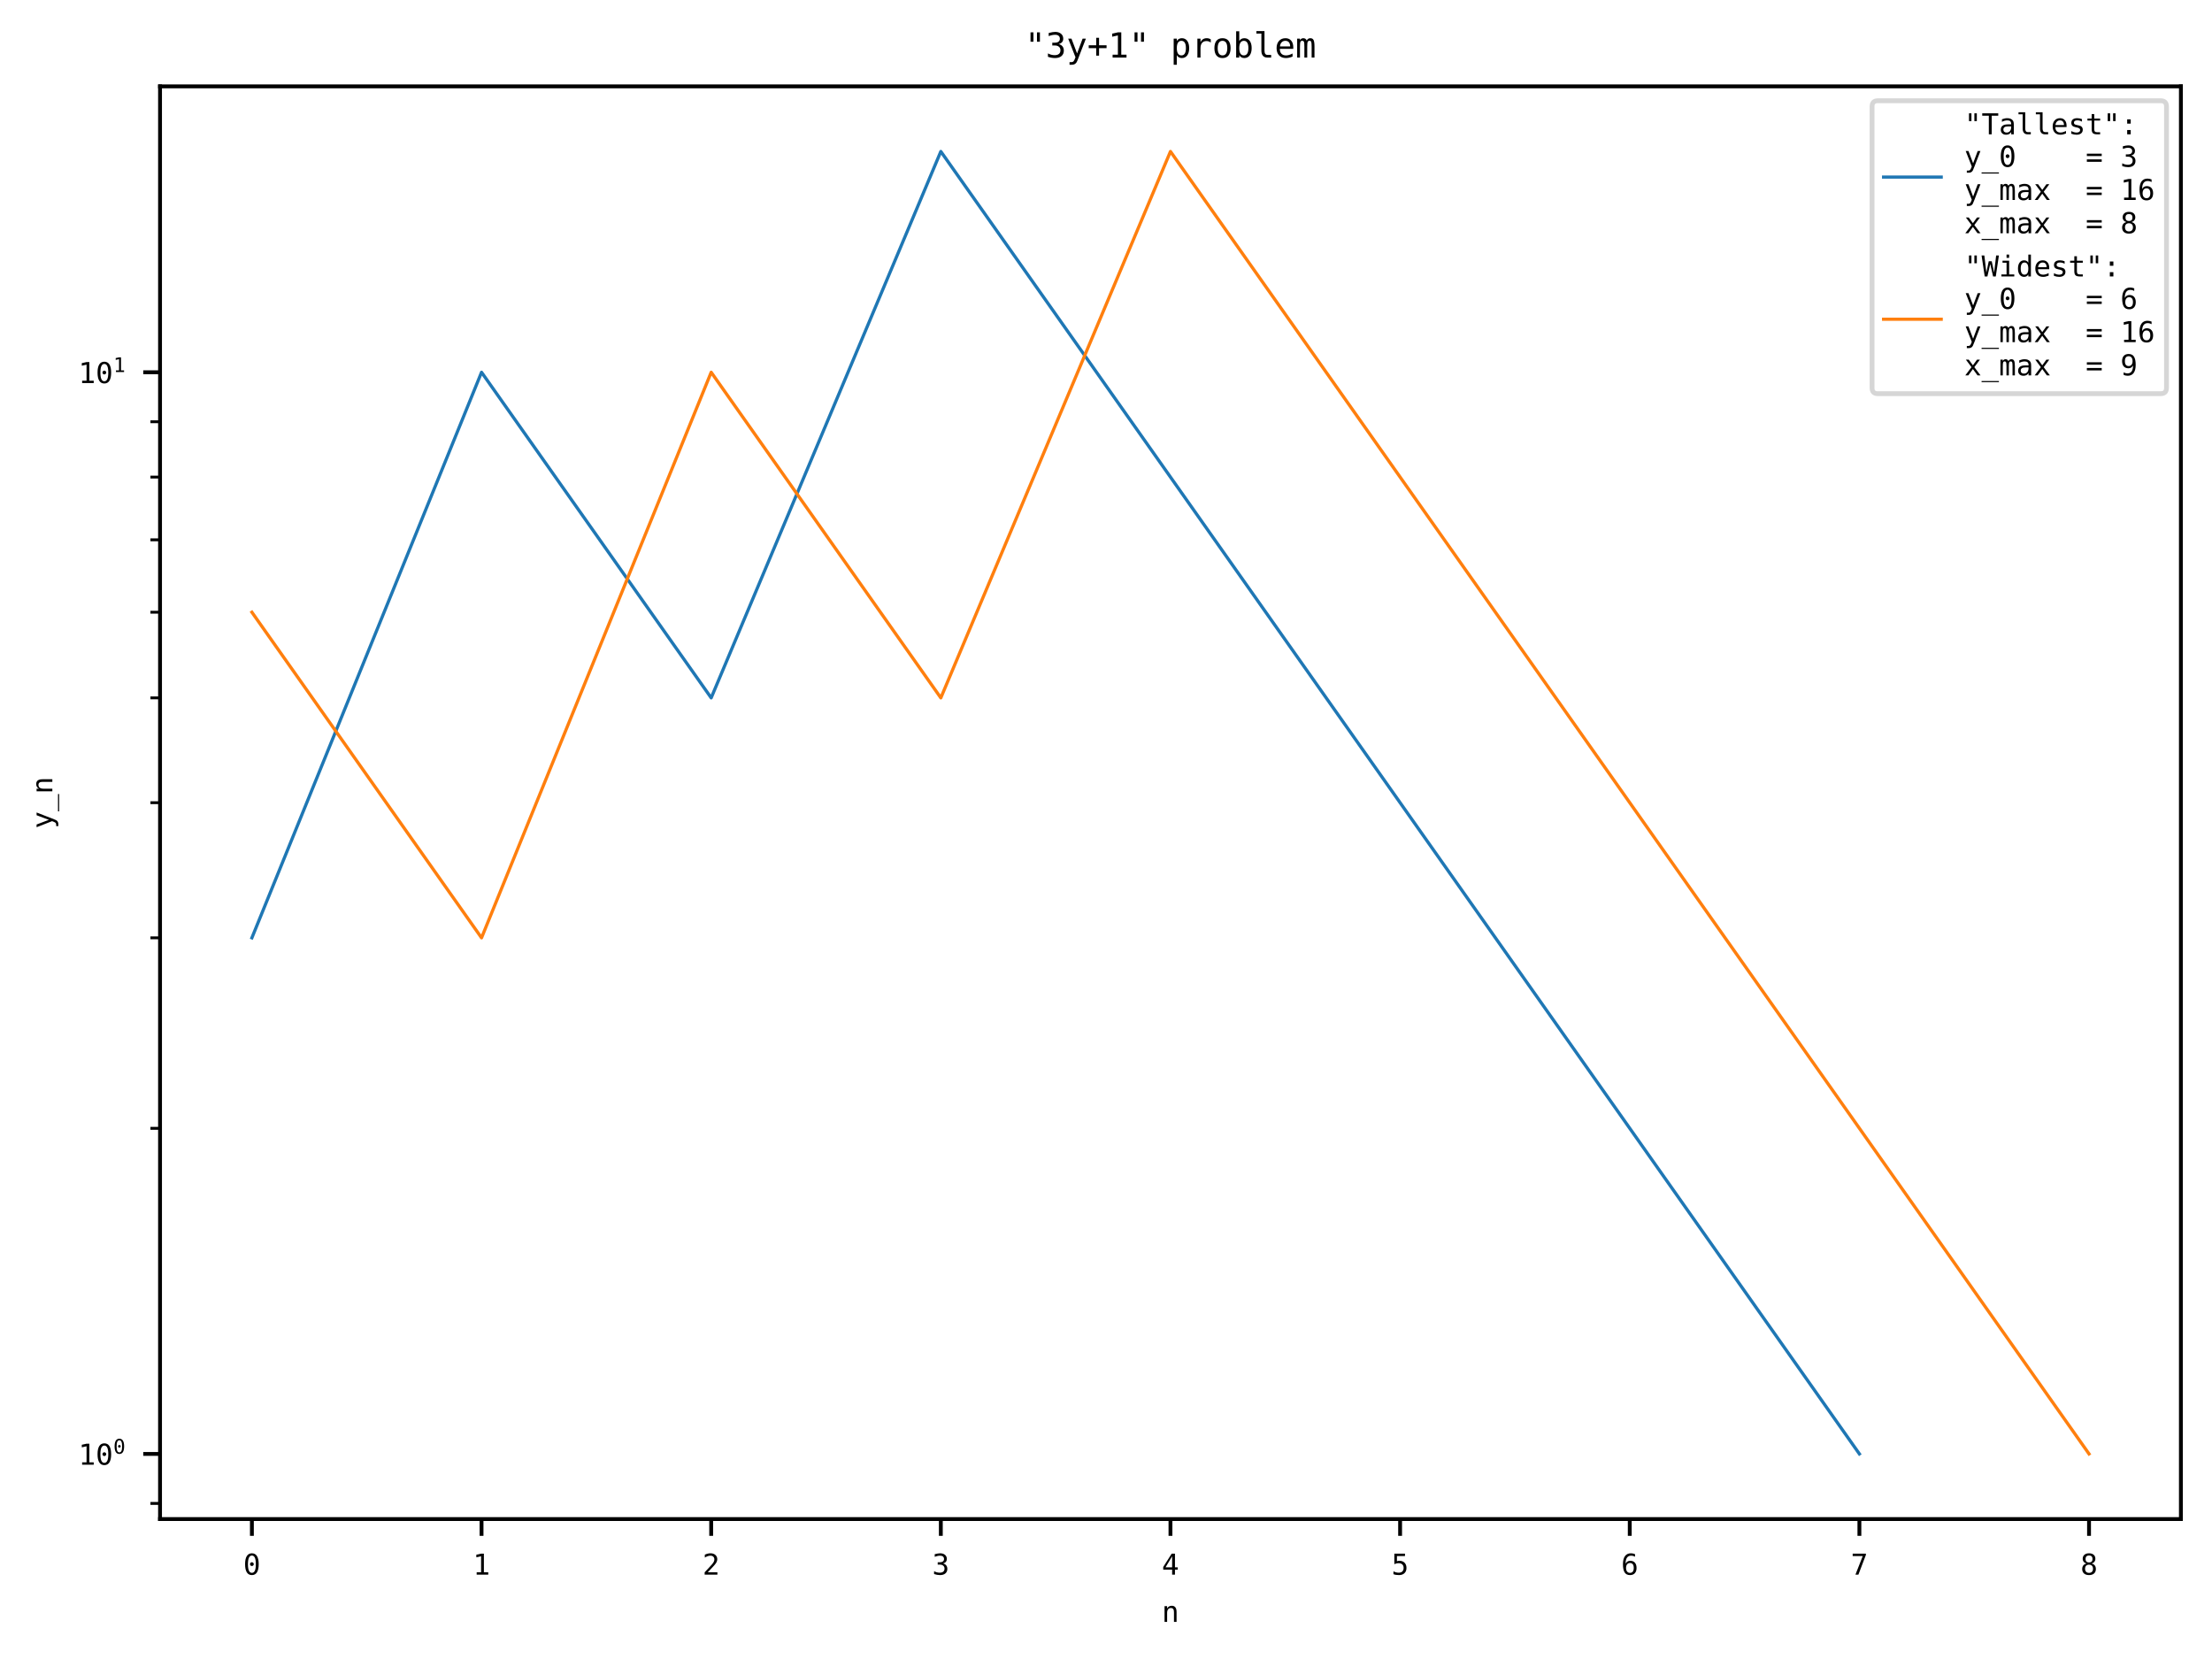<?xml version="1.0" encoding="utf-8" standalone="no"?>
<!DOCTYPE svg PUBLIC "-//W3C//DTD SVG 1.1//EN"
  "http://www.w3.org/Graphics/SVG/1.1/DTD/svg11.dtd">
<!-- Created with matplotlib (https://matplotlib.org/) -->
<svg height="345.6pt" version="1.1" viewBox="0 0 460.8 345.6" width="460.8pt" xmlns="http://www.w3.org/2000/svg" xmlns:xlink="http://www.w3.org/1999/xlink">
 <defs>
  <style type="text/css">*{stroke-linecap:butt;stroke-linejoin:round;}</style>
 </defs>
 <g id="figure_1">
  <g id="patch_1">
   <path d="M 0 345.6 
L 460.8 345.6 
L 460.8 0 
L 0 0 
z
" style="fill:#ffffff;"/>
  </g>
  <g id="axes_1">
   <g id="patch_2">
    <path d="M 33.339 316.442 
L 454.32 316.442 
L 454.32 17.989 
L 33.339 17.989 
z
" style="fill:#ffffff;"/>
   </g>
   <g id="matplotlib.axis_1">
    <g id="xtick_1">
     <g id="line2d_1">
      <defs>
       <path d="M 0 0 
L 0 3.5 
" id="m67ef511dcd" style="stroke:#000000;stroke-width:0.8;"/>
      </defs>
      <g>
       <use style="stroke:#000000;stroke-width:0.8;" x="52.474" xlink:href="#m67ef511dcd" y="316.442"/>
      </g>
     </g>
     <g id="text_1">
      <!-- 0 -->
      <g transform="translate(50.668 328.033)scale(0.06 -0.06)">
       <defs>
        <path d="M 23.578 36.625 
Q 23.578 39.312 25.453 41.266 
Q 27.344 43.219 29.984 43.219 
Q 32.719 43.219 34.672 41.266 
Q 36.625 39.312 36.625 36.625 
Q 36.625 33.891 34.688 31.984 
Q 32.766 30.078 29.984 30.078 
Q 27.25 30.078 25.406 31.938 
Q 23.578 33.797 23.578 36.625 
z
M 30.078 66.406 
Q 23.188 66.406 19.797 58.984 
Q 16.406 51.562 16.406 36.375 
Q 16.406 21.234 19.797 13.812 
Q 23.188 6.391 30.078 6.391 
Q 37.016 6.391 40.406 13.812 
Q 43.797 21.234 43.797 36.375 
Q 43.797 51.562 40.406 58.984 
Q 37.016 66.406 30.078 66.406 
z
M 30.078 74.219 
Q 41.75 74.219 47.734 64.641 
Q 53.719 55.078 53.719 36.375 
Q 53.719 17.719 47.734 8.141 
Q 41.75 -1.422 30.078 -1.422 
Q 18.406 -1.422 12.453 8.141 
Q 6.5 17.719 6.5 36.375 
Q 6.5 55.078 12.453 64.641 
Q 18.406 74.219 30.078 74.219 
z
" id="DejaVuSansMono-48"/>
       </defs>
       <use xlink:href="#DejaVuSansMono-48"/>
      </g>
     </g>
    </g>
    <g id="xtick_2">
     <g id="line2d_2">
      <g>
       <use style="stroke:#000000;stroke-width:0.8;" x="100.313" xlink:href="#m67ef511dcd" y="316.442"/>
      </g>
     </g>
     <g id="text_2">
      <!-- 1 -->
      <g transform="translate(98.507 328.033)scale(0.06 -0.06)">
       <defs>
        <path d="M 13.188 8.297 
L 28.516 8.297 
L 28.516 64.016 
L 12.016 60.297 
L 12.016 69.281 
L 28.422 72.906 
L 38.281 72.906 
L 38.281 8.297 
L 53.422 8.297 
L 53.422 0 
L 13.188 0 
z
" id="DejaVuSansMono-49"/>
       </defs>
       <use xlink:href="#DejaVuSansMono-49"/>
      </g>
     </g>
    </g>
    <g id="xtick_3">
     <g id="line2d_3">
      <g>
       <use style="stroke:#000000;stroke-width:0.8;" x="148.152" xlink:href="#m67ef511dcd" y="316.442"/>
      </g>
     </g>
     <g id="text_3">
      <!-- 2 -->
      <g transform="translate(146.346 328.033)scale(0.06 -0.06)">
       <defs>
        <path d="M 18.219 8.297 
L 51.703 8.297 
L 51.703 0 
L 7.422 0 
L 7.422 8.297 
Q 16.547 17.922 23.375 25.297 
Q 30.219 32.672 32.812 35.688 
Q 37.703 41.656 39.406 45.344 
Q 41.109 49.031 41.109 52.875 
Q 41.109 58.984 37.516 62.453 
Q 33.938 65.922 27.688 65.922 
Q 23.25 65.922 18.359 64.312 
Q 13.484 62.703 8.016 59.422 
L 8.016 69.391 
Q 13.031 71.781 17.891 73 
Q 22.75 74.219 27.484 74.219 
Q 38.188 74.219 44.703 68.531 
Q 51.219 62.844 51.219 53.609 
Q 51.219 48.922 49.047 44.234 
Q 46.875 39.547 42 33.891 
Q 39.266 30.719 34.062 25.094 
Q 28.859 19.484 18.219 8.297 
z
" id="DejaVuSansMono-50"/>
       </defs>
       <use xlink:href="#DejaVuSansMono-50"/>
      </g>
     </g>
    </g>
    <g id="xtick_4">
     <g id="line2d_4">
      <g>
       <use style="stroke:#000000;stroke-width:0.8;" x="195.991" xlink:href="#m67ef511dcd" y="316.442"/>
      </g>
     </g>
     <g id="text_4">
      <!-- 3 -->
      <g transform="translate(194.185 328.033)scale(0.06 -0.06)">
       <defs>
        <path d="M 37.891 39.016 
Q 45.062 37.109 48.875 32.25 
Q 52.688 27.391 52.688 20.125 
Q 52.688 10.062 45.922 4.312 
Q 39.156 -1.422 27.203 -1.422 
Q 22.172 -1.422 16.938 -0.484 
Q 11.719 0.438 6.688 2.203 
L 6.688 12.016 
Q 11.672 9.422 16.5 8.156 
Q 21.344 6.891 26.125 6.891 
Q 34.234 6.891 38.578 10.547 
Q 42.922 14.203 42.922 21.094 
Q 42.922 27.438 38.578 31.172 
Q 34.234 34.906 26.812 34.906 
L 19.281 34.906 
L 19.281 43.016 
L 26.812 43.016 
Q 33.594 43.016 37.406 45.984 
Q 41.219 48.969 41.219 54.297 
Q 41.219 59.906 37.672 62.906 
Q 34.125 65.922 27.594 65.922 
Q 23.25 65.922 18.609 64.938 
Q 13.969 63.969 8.891 62.016 
L 8.891 71.094 
Q 14.797 72.656 19.406 73.438 
Q 24.031 74.219 27.594 74.219 
Q 38.234 74.219 44.609 68.875 
Q 50.984 63.531 50.984 54.688 
Q 50.984 48.688 47.625 44.672 
Q 44.281 40.672 37.891 39.016 
z
" id="DejaVuSansMono-51"/>
       </defs>
       <use xlink:href="#DejaVuSansMono-51"/>
      </g>
     </g>
    </g>
    <g id="xtick_5">
     <g id="line2d_5">
      <g>
       <use style="stroke:#000000;stroke-width:0.8;" x="243.829" xlink:href="#m67ef511dcd" y="316.442"/>
      </g>
     </g>
     <g id="text_5">
      <!-- 4 -->
      <g transform="translate(242.023 328.033)scale(0.06 -0.06)">
       <defs>
        <path d="M 35.891 63.922 
L 12.891 25.391 
L 35.891 25.391 
z
M 34.281 72.906 
L 45.703 72.906 
L 45.703 25.391 
L 55.422 25.391 
L 55.422 17.391 
L 45.703 17.391 
L 45.703 0 
L 35.891 0 
L 35.891 17.391 
L 4.984 17.391 
L 4.984 26.703 
z
" id="DejaVuSansMono-52"/>
       </defs>
       <use xlink:href="#DejaVuSansMono-52"/>
      </g>
     </g>
    </g>
    <g id="xtick_6">
     <g id="line2d_6">
      <g>
       <use style="stroke:#000000;stroke-width:0.8;" x="291.668" xlink:href="#m67ef511dcd" y="316.442"/>
      </g>
     </g>
     <g id="text_6">
      <!-- 5 -->
      <g transform="translate(289.862 328.033)scale(0.06 -0.06)">
       <defs>
        <path d="M 10.109 72.906 
L 47.016 72.906 
L 47.016 64.594 
L 19.094 64.594 
L 19.094 46.688 
Q 21.188 47.469 23.312 47.828 
Q 25.438 48.188 27.594 48.188 
Q 38.922 48.188 45.562 41.5 
Q 52.203 34.812 52.203 23.391 
Q 52.203 11.859 45.234 5.219 
Q 38.281 -1.422 26.219 -1.422 
Q 20.406 -1.422 15.594 -0.641 
Q 10.797 0.141 6.984 1.703 
L 6.984 11.719 
Q 11.469 9.281 16.016 8.078 
Q 20.562 6.891 25.297 6.891 
Q 33.453 6.891 37.859 11.188 
Q 42.281 15.484 42.281 23.391 
Q 42.281 31.203 37.719 35.547 
Q 33.156 39.891 25 39.891 
Q 21.047 39.891 17.281 38.984 
Q 13.531 38.094 10.109 36.281 
z
" id="DejaVuSansMono-53"/>
       </defs>
       <use xlink:href="#DejaVuSansMono-53"/>
      </g>
     </g>
    </g>
    <g id="xtick_7">
     <g id="line2d_7">
      <g>
       <use style="stroke:#000000;stroke-width:0.8;" x="339.507" xlink:href="#m67ef511dcd" y="316.442"/>
      </g>
     </g>
     <g id="text_7">
      <!-- 6 -->
      <g transform="translate(337.701 328.033)scale(0.06 -0.06)">
       <defs>
        <path d="M 48.391 71.297 
L 48.391 62.203 
Q 45.312 64.016 41.844 64.969 
Q 38.375 65.922 34.625 65.922 
Q 25.25 65.922 20.406 58.859 
Q 15.578 51.812 15.578 38.094 
Q 17.922 42.969 22.062 45.578 
Q 26.219 48.188 31.594 48.188 
Q 42.141 48.188 47.922 41.719 
Q 53.719 35.25 53.719 23.391 
Q 53.719 11.578 47.75 5.078 
Q 41.797 -1.422 31 -1.422 
Q 18.312 -1.422 12.406 7.688 
Q 6.5 16.797 6.5 36.375 
Q 6.5 54.828 13.594 64.516 
Q 20.703 74.219 34.188 74.219 
Q 37.797 74.219 41.406 73.453 
Q 45.016 72.703 48.391 71.297 
z
M 30.812 40.484 
Q 24.516 40.484 20.891 35.938 
Q 17.281 31.391 17.281 23.391 
Q 17.281 15.375 20.891 10.828 
Q 24.516 6.297 30.812 6.297 
Q 37.359 6.297 40.672 10.609 
Q 44 14.938 44 23.391 
Q 44 31.891 40.672 36.188 
Q 37.359 40.484 30.812 40.484 
z
" id="DejaVuSansMono-54"/>
       </defs>
       <use xlink:href="#DejaVuSansMono-54"/>
      </g>
     </g>
    </g>
    <g id="xtick_8">
     <g id="line2d_8">
      <g>
       <use style="stroke:#000000;stroke-width:0.8;" x="387.346" xlink:href="#m67ef511dcd" y="316.442"/>
      </g>
     </g>
     <g id="text_8">
      <!-- 7 -->
      <g transform="translate(385.54 328.033)scale(0.06 -0.06)">
       <defs>
        <path d="M 6.781 72.906 
L 52.688 72.906 
L 52.688 68.703 
L 26.609 0 
L 16.312 0 
L 41.703 64.594 
L 6.781 64.594 
z
" id="DejaVuSansMono-55"/>
       </defs>
       <use xlink:href="#DejaVuSansMono-55"/>
      </g>
     </g>
    </g>
    <g id="xtick_9">
     <g id="line2d_9">
      <g>
       <use style="stroke:#000000;stroke-width:0.8;" x="435.184" xlink:href="#m67ef511dcd" y="316.442"/>
      </g>
     </g>
     <g id="text_9">
      <!-- 8 -->
      <g transform="translate(433.378 328.033)scale(0.06 -0.06)">
       <defs>
        <path d="M 30.078 34.625 
Q 23.484 34.625 19.891 30.938 
Q 16.312 27.25 16.312 20.516 
Q 16.312 13.766 19.938 10.031 
Q 23.578 6.297 30.078 6.297 
Q 36.719 6.297 40.297 9.984 
Q 43.891 13.672 43.891 20.516 
Q 43.891 27.203 40.25 30.906 
Q 36.625 34.625 30.078 34.625 
z
M 21.484 38.719 
Q 15.188 40.328 11.641 44.719 
Q 8.109 49.125 8.109 55.328 
Q 8.109 64.016 14.016 69.109 
Q 19.922 74.219 30.078 74.219 
Q 40.281 74.219 46.188 69.109 
Q 52.094 64.016 52.094 55.328 
Q 52.094 49.125 48.547 44.719 
Q 45.016 40.328 38.719 38.719 
Q 46.047 37.109 49.922 32.219 
Q 53.812 27.344 53.812 19.578 
Q 53.812 9.719 47.516 4.141 
Q 41.219 -1.422 30.078 -1.422 
Q 18.953 -1.422 12.672 4.125 
Q 6.391 9.672 6.391 19.484 
Q 6.391 27.297 10.266 32.203 
Q 14.156 37.109 21.484 38.719 
z
M 17.922 54.391 
Q 17.922 48.531 21.047 45.453 
Q 24.172 42.391 30.078 42.391 
Q 36.031 42.391 39.156 45.453 
Q 42.281 48.531 42.281 54.391 
Q 42.281 60.359 39.172 63.484 
Q 36.078 66.609 30.078 66.609 
Q 24.172 66.609 21.047 63.453 
Q 17.922 60.297 17.922 54.391 
z
" id="DejaVuSansMono-56"/>
       </defs>
       <use xlink:href="#DejaVuSansMono-56"/>
      </g>
     </g>
    </g>
    <g id="text_10">
     <!-- n -->
     <g transform="translate(242.023 337.872)scale(0.06 -0.06)">
      <defs>
       <path d="M 51.312 33.891 
L 51.312 0 
L 42.281 0 
L 42.281 33.891 
Q 42.281 41.266 39.688 44.719 
Q 37.109 48.188 31.594 48.188 
Q 25.297 48.188 21.891 43.719 
Q 18.5 39.266 18.5 30.906 
L 18.5 0 
L 9.516 0 
L 9.516 54.688 
L 18.5 54.688 
L 18.5 46.484 
Q 20.906 51.172 25 53.578 
Q 29.109 56 34.719 56 
Q 43.062 56 47.188 50.5 
Q 51.312 45.016 51.312 33.891 
z
" id="DejaVuSansMono-110"/>
      </defs>
      <use xlink:href="#DejaVuSansMono-110"/>
     </g>
    </g>
   </g>
   <g id="matplotlib.axis_2">
    <g id="ytick_1">
     <g id="line2d_10">
      <defs>
       <path d="M 0 0 
L -3.5 0 
" id="me203ae87ee" style="stroke:#000000;stroke-width:0.8;"/>
      </defs>
      <g>
       <use style="stroke:#000000;stroke-width:0.8;" x="33.339" xlink:href="#me203ae87ee" y="302.876"/>
      </g>
     </g>
     <g id="text_11">
      <!-- $\mathdefault{10^{0}}$ -->
      <g transform="translate(16.319 305.172)scale(0.06 -0.06)">
       <use transform="translate(0 0.766)" xlink:href="#DejaVuSansMono-49"/>
       <use transform="translate(60.205 0.766)" xlink:href="#DejaVuSansMono-48"/>
       <use transform="translate(121.367 39.047)scale(0.7)" xlink:href="#DejaVuSansMono-48"/>
      </g>
     </g>
    </g>
    <g id="ytick_2">
     <g id="line2d_11">
      <g>
       <use style="stroke:#000000;stroke-width:0.8;" x="33.339" xlink:href="#me203ae87ee" y="77.549"/>
      </g>
     </g>
     <g id="text_12">
      <!-- $\mathdefault{10^{1}}$ -->
      <g transform="translate(16.319 79.844)scale(0.06 -0.06)">
       <use transform="translate(0 0.684)" xlink:href="#DejaVuSansMono-49"/>
       <use transform="translate(60.205 0.684)" xlink:href="#DejaVuSansMono-48"/>
       <use transform="translate(121.367 38.966)scale(0.7)" xlink:href="#DejaVuSansMono-49"/>
      </g>
     </g>
    </g>
    <g id="ytick_3">
     <g id="line2d_12">
      <defs>
       <path d="M 0 0 
L -2 0 
" id="md463800c0d" style="stroke:#000000;stroke-width:0.6;"/>
      </defs>
      <g>
       <use style="stroke:#000000;stroke-width:0.6;" x="33.339" xlink:href="#md463800c0d" y="313.187"/>
      </g>
     </g>
    </g>
    <g id="ytick_4">
     <g id="line2d_13">
      <g>
       <use style="stroke:#000000;stroke-width:0.6;" x="33.339" xlink:href="#md463800c0d" y="235.046"/>
      </g>
     </g>
    </g>
    <g id="ytick_5">
     <g id="line2d_14">
      <g>
       <use style="stroke:#000000;stroke-width:0.6;" x="33.339" xlink:href="#md463800c0d" y="195.368"/>
      </g>
     </g>
    </g>
    <g id="ytick_6">
     <g id="line2d_15">
      <g>
       <use style="stroke:#000000;stroke-width:0.6;" x="33.339" xlink:href="#md463800c0d" y="167.216"/>
      </g>
     </g>
    </g>
    <g id="ytick_7">
     <g id="line2d_16">
      <g>
       <use style="stroke:#000000;stroke-width:0.6;" x="33.339" xlink:href="#md463800c0d" y="145.379"/>
      </g>
     </g>
    </g>
    <g id="ytick_8">
     <g id="line2d_17">
      <g>
       <use style="stroke:#000000;stroke-width:0.6;" x="33.339" xlink:href="#md463800c0d" y="127.538"/>
      </g>
     </g>
    </g>
    <g id="ytick_9">
     <g id="line2d_18">
      <g>
       <use style="stroke:#000000;stroke-width:0.6;" x="33.339" xlink:href="#md463800c0d" y="112.453"/>
      </g>
     </g>
    </g>
    <g id="ytick_10">
     <g id="line2d_19">
      <g>
       <use style="stroke:#000000;stroke-width:0.6;" x="33.339" xlink:href="#md463800c0d" y="99.385"/>
      </g>
     </g>
    </g>
    <g id="ytick_11">
     <g id="line2d_20">
      <g>
       <use style="stroke:#000000;stroke-width:0.6;" x="33.339" xlink:href="#md463800c0d" y="87.859"/>
      </g>
     </g>
    </g>
    <g id="text_13">
     <!-- y_n -->
     <g transform="translate(10.904 172.634)rotate(-90)scale(0.06 -0.06)">
      <defs>
       <path d="M 41.891 17.578 
Q 39.656 11.859 36.188 2.547 
Q 31.344 -10.359 29.688 -13.188 
Q 27.438 -17 24.062 -18.891 
Q 20.703 -20.797 16.219 -20.797 
L 8.984 -20.797 
L 8.984 -13.281 
L 14.312 -13.281 
Q 18.266 -13.281 20.5 -10.984 
Q 22.75 -8.688 26.219 0.875 
L 5.078 54.688 
L 14.594 54.688 
L 30.812 11.922 
L 46.781 54.688 
L 56.297 54.688 
z
" id="DejaVuSansMono-121"/>
       <path d="M 60.203 -19.672 
L 60.203 -23.578 
L 0 -23.578 
L 0 -19.672 
z
" id="DejaVuSansMono-95"/>
      </defs>
      <use xlink:href="#DejaVuSansMono-121"/>
      <use x="60.205" xlink:href="#DejaVuSansMono-95"/>
      <use x="120.41" xlink:href="#DejaVuSansMono-110"/>
     </g>
    </g>
   </g>
   <g id="line2d_21">
    <path clip-path="url(#p8c2552d72f)" d="M 52.474 195.368 
L 100.313 77.549 
L 148.152 145.379 
L 195.991 31.555 
L 243.829 99.385 
L 291.668 167.216 
L 339.507 235.046 
L 387.346 302.876 
" style="fill:none;stroke:#1f77b4;stroke-linecap:square;stroke-width:0.667;"/>
   </g>
   <g id="line2d_22">
    <path clip-path="url(#p8c2552d72f)" d="M 52.474 127.538 
L 100.313 195.368 
L 148.152 77.549 
L 195.991 145.379 
L 243.829 31.555 
L 291.668 99.385 
L 339.507 167.216 
L 387.346 235.046 
L 435.184 302.876 
" style="fill:none;stroke:#ff7f0e;stroke-linecap:square;stroke-width:0.667;"/>
   </g>
   <g id="patch_3">
    <path d="M 33.339 316.442 
L 33.339 17.989 
" style="fill:none;stroke:#000000;stroke-linecap:square;stroke-linejoin:miter;stroke-width:0.8;"/>
   </g>
   <g id="patch_4">
    <path d="M 454.32 316.442 
L 454.32 17.989 
" style="fill:none;stroke:#000000;stroke-linecap:square;stroke-linejoin:miter;stroke-width:0.8;"/>
   </g>
   <g id="patch_5">
    <path d="M 33.339 316.442 
L 454.32 316.442 
" style="fill:none;stroke:#000000;stroke-linecap:square;stroke-linejoin:miter;stroke-width:0.8;"/>
   </g>
   <g id="patch_6">
    <path d="M 33.339 17.989 
L 454.32 17.989 
" style="fill:none;stroke:#000000;stroke-linecap:square;stroke-linejoin:miter;stroke-width:0.8;"/>
   </g>
   <g id="text_14">
    <!-- "3y+1" problem -->
    <g transform="translate(213.487 11.989)scale(0.072 -0.072)">
     <defs>
      <path d="M 43.703 72.906 
L 43.703 45.797 
L 35.203 45.797 
L 35.203 72.906 
z
M 25 72.906 
L 25 45.797 
L 16.5 45.797 
L 16.5 72.906 
z
" id="DejaVuSansMono-34"/>
      <path d="M 34.188 57.172 
L 34.188 35.5 
L 55.906 35.5 
L 55.906 27.203 
L 34.188 27.203 
L 34.188 5.516 
L 25.984 5.516 
L 25.984 27.203 
L 4.297 27.203 
L 4.297 35.5 
L 25.984 35.5 
L 25.984 57.172 
z
" id="DejaVuSansMono-43"/>
      <path id="DejaVuSansMono-32"/>
      <path d="M 18.312 6.891 
L 18.312 -20.797 
L 9.281 -20.797 
L 9.281 54.688 
L 18.312 54.688 
L 18.312 47.703 
Q 20.562 51.766 24.297 53.875 
Q 28.031 56 32.906 56 
Q 42.828 56 48.469 48.328 
Q 54.109 40.672 54.109 27.094 
Q 54.109 13.766 48.438 6.172 
Q 42.781 -1.422 32.906 -1.422 
Q 27.938 -1.422 24.188 0.703 
Q 20.453 2.828 18.312 6.891 
z
M 44.672 27.297 
Q 44.672 37.75 41.375 43.062 
Q 38.094 48.391 31.594 48.391 
Q 25.047 48.391 21.672 43.047 
Q 18.312 37.703 18.312 27.297 
Q 18.312 16.938 21.672 11.562 
Q 25.047 6.203 31.594 6.203 
Q 38.094 6.203 41.375 11.516 
Q 44.672 16.844 44.672 27.297 
z
" id="DejaVuSansMono-112"/>
      <path d="M 56.391 43.406 
Q 53.516 45.656 50.531 46.672 
Q 47.562 47.703 44 47.703 
Q 35.594 47.703 31.141 42.422 
Q 26.703 37.156 26.703 27.203 
L 26.703 0 
L 17.672 0 
L 17.672 54.688 
L 26.703 54.688 
L 26.703 44 
Q 28.953 49.812 33.609 52.906 
Q 38.281 56 44.672 56 
Q 48 56 50.875 55.172 
Q 53.766 54.344 56.391 52.594 
z
" id="DejaVuSansMono-114"/>
      <path d="M 30.078 48.391 
Q 23.25 48.391 19.734 43.062 
Q 16.219 37.75 16.219 27.297 
Q 16.219 16.891 19.734 11.547 
Q 23.25 6.203 30.078 6.203 
Q 36.969 6.203 40.484 11.547 
Q 44 16.891 44 27.297 
Q 44 37.75 40.484 43.062 
Q 36.969 48.391 30.078 48.391 
z
M 30.078 56 
Q 41.453 56 47.484 48.625 
Q 53.516 41.266 53.516 27.297 
Q 53.516 13.281 47.5 5.922 
Q 41.5 -1.422 30.078 -1.422 
Q 18.703 -1.422 12.688 5.922 
Q 6.688 13.281 6.688 27.297 
Q 6.688 41.266 12.688 48.625 
Q 18.703 56 30.078 56 
z
" id="DejaVuSansMono-111"/>
      <path d="M 44.828 27.297 
Q 44.828 37.75 41.5 43.062 
Q 38.188 48.391 31.688 48.391 
Q 25.141 48.391 21.766 43.047 
Q 18.406 37.703 18.406 27.297 
Q 18.406 16.938 21.766 11.562 
Q 25.141 6.203 31.688 6.203 
Q 38.188 6.203 41.5 11.516 
Q 44.828 16.844 44.828 27.297 
z
M 18.406 47.703 
Q 20.562 51.703 24.344 53.844 
Q 28.125 56 33.109 56 
Q 42.969 56 48.625 48.406 
Q 54.297 40.828 54.297 27.484 
Q 54.297 13.969 48.609 6.266 
Q 42.922 -1.422 33.016 -1.422 
Q 28.125 -1.422 24.391 0.703 
Q 20.656 2.828 18.406 6.891 
L 18.406 0 
L 9.422 0 
L 9.422 75.984 
L 18.406 75.984 
z
" id="DejaVuSansMono-98"/>
      <path d="M 31.203 19.828 
Q 31.203 13.766 33.422 10.688 
Q 35.641 7.625 39.984 7.625 
L 50.484 7.625 
L 50.484 0 
L 39.109 0 
Q 31.062 0 26.641 5.172 
Q 22.219 10.359 22.219 19.828 
L 22.219 69.484 
L 7.812 69.484 
L 7.812 76.516 
L 31.203 76.516 
z
" id="DejaVuSansMono-108"/>
      <path d="M 54.297 29.594 
L 54.297 25.203 
L 15.375 25.203 
L 15.375 24.906 
Q 15.375 15.969 20.031 11.078 
Q 24.703 6.203 33.203 6.203 
Q 37.5 6.203 42.188 7.562 
Q 46.875 8.938 52.203 11.719 
L 52.203 2.781 
Q 47.078 0.688 42.312 -0.359 
Q 37.547 -1.422 33.109 -1.422 
Q 20.359 -1.422 13.172 6.219 
Q 6 13.875 6 27.297 
Q 6 40.375 13.031 48.188 
Q 20.062 56 31.781 56 
Q 42.234 56 48.266 48.922 
Q 54.297 41.844 54.297 29.594 
z
M 45.312 32.234 
Q 45.125 40.141 41.578 44.266 
Q 38.031 48.391 31.391 48.391 
Q 24.906 48.391 20.703 44.094 
Q 16.5 39.797 15.719 32.172 
z
" id="DejaVuSansMono-101"/>
      <path d="M 33.016 49.125 
Q 34.672 52.641 37.234 54.312 
Q 39.797 56 43.406 56 
Q 50 56 52.703 50.891 
Q 55.422 45.797 55.422 31.688 
L 55.422 0 
L 47.219 0 
L 47.219 31.297 
Q 47.219 42.875 45.922 45.672 
Q 44.625 48.484 41.219 48.484 
Q 37.312 48.484 35.859 45.484 
Q 34.422 42.484 34.422 31.297 
L 34.422 0 
L 26.219 0 
L 26.219 31.297 
Q 26.219 43.016 24.828 45.75 
Q 23.438 48.484 19.828 48.484 
Q 16.266 48.484 14.875 45.484 
Q 13.484 42.484 13.484 31.297 
L 13.484 0 
L 5.328 0 
L 5.328 54.688 
L 13.484 54.688 
L 13.484 50 
Q 15.094 52.938 17.5 54.469 
Q 19.922 56 23 56 
Q 26.703 56 29.172 54.297 
Q 31.641 52.594 33.016 49.125 
z
" id="DejaVuSansMono-109"/>
     </defs>
     <use xlink:href="#DejaVuSansMono-34"/>
     <use x="60.205" xlink:href="#DejaVuSansMono-51"/>
     <use x="120.41" xlink:href="#DejaVuSansMono-121"/>
     <use x="180.615" xlink:href="#DejaVuSansMono-43"/>
     <use x="240.82" xlink:href="#DejaVuSansMono-49"/>
     <use x="301.025" xlink:href="#DejaVuSansMono-34"/>
     <use x="361.23" xlink:href="#DejaVuSansMono-32"/>
     <use x="421.436" xlink:href="#DejaVuSansMono-112"/>
     <use x="481.641" xlink:href="#DejaVuSansMono-114"/>
     <use x="541.846" xlink:href="#DejaVuSansMono-111"/>
     <use x="602.051" xlink:href="#DejaVuSansMono-98"/>
     <use x="662.256" xlink:href="#DejaVuSansMono-108"/>
     <use x="722.461" xlink:href="#DejaVuSansMono-101"/>
     <use x="782.666" xlink:href="#DejaVuSansMono-109"/>
    </g>
   </g>
   <g id="legend_1">
    <g id="patch_7">
     <path d="M 391.186 82.01 
L 450.12 82.01 
Q 451.32 82.01 451.32 80.809 
L 451.32 22.189 
Q 451.32 20.989 450.12 20.989 
L 391.186 20.989 
Q 389.986 20.989 389.986 22.189 
L 389.986 80.809 
Q 389.986 82.01 391.186 82.01 
z
" style="fill:#ffffff;opacity:0.8;stroke:#cccccc;stroke-linejoin:miter;"/>
    </g>
    <g id="line2d_23">
     <path d="M 392.386 36.89 
L 404.386 36.89 
" style="fill:none;stroke:#1f77b4;stroke-linecap:square;stroke-width:0.667;"/>
    </g>
    <g id="line2d_24"/>
    <g id="text_15">
     <!-- "Tallest": -->
     <g transform="translate(409.186 27.98)scale(0.06 -0.06)">
      <defs>
       <path d="M 2.297 72.906 
L 57.906 72.906 
L 57.906 64.594 
L 35.109 64.594 
L 35.109 0 
L 25.203 0 
L 25.203 64.594 
L 2.297 64.594 
z
" id="DejaVuSansMono-84"/>
       <path d="M 34.281 27.484 
L 31.297 27.484 
Q 23.438 27.484 19.453 24.719 
Q 15.484 21.969 15.484 16.5 
Q 15.484 11.578 18.453 8.844 
Q 21.438 6.109 26.703 6.109 
Q 34.125 6.109 38.375 11.25 
Q 42.625 16.406 42.672 25.484 
L 42.672 27.484 
z
M 51.703 31.203 
L 51.703 0 
L 42.672 0 
L 42.672 8.109 
Q 39.797 3.219 35.422 0.891 
Q 31.062 -1.422 24.812 -1.422 
Q 16.453 -1.422 11.469 3.297 
Q 6.5 8.016 6.5 15.922 
Q 6.5 25.047 12.625 29.781 
Q 18.75 34.516 30.609 34.516 
L 42.672 34.516 
L 42.672 35.938 
Q 42.625 42.484 39.344 45.438 
Q 36.078 48.391 28.906 48.391 
Q 24.312 48.391 19.625 47.062 
Q 14.938 45.75 10.5 43.219 
L 10.5 52.203 
Q 15.484 54.109 20.047 55.047 
Q 24.609 56 28.906 56 
Q 35.688 56 40.5 54 
Q 45.312 52 48.297 48 
Q 50.141 45.562 50.922 41.969 
Q 51.703 38.375 51.703 31.203 
z
" id="DejaVuSansMono-97"/>
       <path d="M 47.516 52.781 
L 47.516 44 
Q 43.656 46.234 39.75 47.359 
Q 35.844 48.484 31.781 48.484 
Q 25.688 48.484 22.672 46.5 
Q 19.672 44.531 19.672 40.484 
Q 19.672 36.812 21.922 35 
Q 24.172 33.203 33.109 31.5 
L 36.719 30.812 
Q 43.406 29.547 46.844 25.734 
Q 50.297 21.922 50.297 15.828 
Q 50.297 7.719 44.531 3.141 
Q 38.766 -1.422 28.516 -1.422 
Q 24.469 -1.422 20.016 -0.562 
Q 15.578 0.297 10.406 2 
L 10.406 11.281 
Q 15.438 8.688 20.016 7.391 
Q 24.609 6.109 28.719 6.109 
Q 34.672 6.109 37.938 8.516 
Q 41.219 10.938 41.219 15.281 
Q 41.219 21.531 29.25 23.922 
L 28.859 24.031 
L 25.484 24.703 
Q 17.719 26.219 14.156 29.812 
Q 10.594 33.406 10.594 39.594 
Q 10.594 47.469 15.906 51.734 
Q 21.234 56 31.109 56 
Q 35.5 56 39.547 55.188 
Q 43.609 54.391 47.516 52.781 
z
" id="DejaVuSansMono-115"/>
       <path d="M 29.984 70.219 
L 29.984 54.688 
L 50.391 54.688 
L 50.391 47.703 
L 29.984 47.703 
L 29.984 18.016 
Q 29.984 11.969 32.281 9.562 
Q 34.578 7.172 40.281 7.172 
L 50.391 7.172 
L 50.391 0 
L 39.406 0 
Q 29.297 0 25.141 4.047 
Q 21 8.109 21 18.016 
L 21 47.703 
L 6.391 47.703 
L 6.391 54.688 
L 21 54.688 
L 21 70.219 
z
" id="DejaVuSansMono-116"/>
       <path d="M 23.875 51.906 
L 36.188 51.906 
L 36.188 37.109 
L 23.875 37.109 
z
M 23.875 14.891 
L 36.188 14.891 
L 36.188 0 
L 23.875 0 
z
" id="DejaVuSansMono-58"/>
      </defs>
      <use xlink:href="#DejaVuSansMono-34"/>
      <use x="60.205" xlink:href="#DejaVuSansMono-84"/>
      <use x="120.41" xlink:href="#DejaVuSansMono-97"/>
      <use x="180.615" xlink:href="#DejaVuSansMono-108"/>
      <use x="240.82" xlink:href="#DejaVuSansMono-108"/>
      <use x="301.025" xlink:href="#DejaVuSansMono-101"/>
      <use x="361.23" xlink:href="#DejaVuSansMono-115"/>
      <use x="421.436" xlink:href="#DejaVuSansMono-116"/>
      <use x="481.641" xlink:href="#DejaVuSansMono-34"/>
      <use x="541.846" xlink:href="#DejaVuSansMono-58"/>
     </g>
     <!-- y_0    = 3 -->
     <g transform="translate(409.186 34.737)scale(0.06 -0.06)">
      <defs>
       <path d="M 4.297 25.594 
L 55.906 25.594 
L 55.906 17.188 
L 4.297 17.188 
z
M 4.297 45.406 
L 55.906 45.406 
L 55.906 37.109 
L 4.297 37.109 
z
" id="DejaVuSansMono-61"/>
      </defs>
      <use xlink:href="#DejaVuSansMono-121"/>
      <use x="60.205" xlink:href="#DejaVuSansMono-95"/>
      <use x="120.41" xlink:href="#DejaVuSansMono-48"/>
      <use x="180.615" xlink:href="#DejaVuSansMono-32"/>
      <use x="240.82" xlink:href="#DejaVuSansMono-32"/>
      <use x="301.025" xlink:href="#DejaVuSansMono-32"/>
      <use x="361.23" xlink:href="#DejaVuSansMono-32"/>
      <use x="421.436" xlink:href="#DejaVuSansMono-61"/>
      <use x="481.641" xlink:href="#DejaVuSansMono-32"/>
      <use x="541.846" xlink:href="#DejaVuSansMono-51"/>
     </g>
     <!-- y_max  = 16 -->
     <g transform="translate(409.186 41.661)scale(0.06 -0.06)">
      <defs>
       <path d="M 54.594 54.688 
L 35.016 28.516 
L 56.5 0 
L 46.094 0 
L 30.078 21.922 
L 14.109 0 
L 3.719 0 
L 25.203 28.516 
L 5.609 54.688 
L 15.578 54.688 
L 30.078 34.906 
L 44.484 54.688 
z
" id="DejaVuSansMono-120"/>
      </defs>
      <use xlink:href="#DejaVuSansMono-121"/>
      <use x="60.205" xlink:href="#DejaVuSansMono-95"/>
      <use x="120.41" xlink:href="#DejaVuSansMono-109"/>
      <use x="180.615" xlink:href="#DejaVuSansMono-97"/>
      <use x="240.82" xlink:href="#DejaVuSansMono-120"/>
      <use x="301.025" xlink:href="#DejaVuSansMono-32"/>
      <use x="361.23" xlink:href="#DejaVuSansMono-32"/>
      <use x="421.436" xlink:href="#DejaVuSansMono-61"/>
      <use x="481.641" xlink:href="#DejaVuSansMono-32"/>
      <use x="541.846" xlink:href="#DejaVuSansMono-49"/>
      <use x="602.051" xlink:href="#DejaVuSansMono-54"/>
     </g>
     <!-- x_max  = 8 -->
     <g transform="translate(409.186 48.585)scale(0.06 -0.06)">
      <use xlink:href="#DejaVuSansMono-120"/>
      <use x="60.205" xlink:href="#DejaVuSansMono-95"/>
      <use x="120.41" xlink:href="#DejaVuSansMono-109"/>
      <use x="180.615" xlink:href="#DejaVuSansMono-97"/>
      <use x="240.82" xlink:href="#DejaVuSansMono-120"/>
      <use x="301.025" xlink:href="#DejaVuSansMono-32"/>
      <use x="361.23" xlink:href="#DejaVuSansMono-32"/>
      <use x="421.436" xlink:href="#DejaVuSansMono-61"/>
      <use x="481.641" xlink:href="#DejaVuSansMono-32"/>
      <use x="541.846" xlink:href="#DejaVuSansMono-56"/>
     </g>
    </g>
    <g id="line2d_25">
     <path d="M 392.386 66.5 
L 404.386 66.5 
" style="fill:none;stroke:#ff7f0e;stroke-linecap:square;stroke-width:0.667;"/>
    </g>
    <g id="line2d_26"/>
    <g id="text_16">
     <!-- "Widest":  -->
     <g transform="translate(409.186 57.59)scale(0.06 -0.06)">
      <defs>
       <path d="M 0 72.906 
L 9.625 72.906 
L 16.609 13.719 
L 24.906 52.875 
L 35.203 52.875 
L 43.609 13.625 
L 50.594 72.906 
L 60.203 72.906 
L 49.312 0 
L 39.984 0 
L 30.078 43.312 
L 20.219 0 
L 10.891 0 
z
" id="DejaVuSansMono-87"/>
       <path d="M 12.5 54.688 
L 35.5 54.688 
L 35.5 6.984 
L 53.328 6.984 
L 53.328 0 
L 8.688 0 
L 8.688 6.984 
L 26.516 6.984 
L 26.516 47.703 
L 12.5 47.703 
z
M 26.516 75.984 
L 35.5 75.984 
L 35.5 64.594 
L 26.516 64.594 
z
" id="DejaVuSansMono-105"/>
       <path d="M 41.891 47.703 
L 41.891 75.984 
L 50.875 75.984 
L 50.875 0 
L 41.891 0 
L 41.891 6.891 
Q 39.656 2.828 35.906 0.703 
Q 32.172 -1.422 27.297 -1.422 
Q 17.391 -1.422 11.688 6.266 
Q 6 13.969 6 27.484 
Q 6 40.828 11.719 48.406 
Q 17.438 56 27.297 56 
Q 32.234 56 35.984 53.875 
Q 39.75 51.766 41.891 47.703 
z
M 15.484 27.297 
Q 15.484 16.844 18.797 11.516 
Q 22.125 6.203 28.609 6.203 
Q 35.109 6.203 38.5 11.562 
Q 41.891 16.938 41.891 27.297 
Q 41.891 37.703 38.5 43.047 
Q 35.109 48.391 28.609 48.391 
Q 22.125 48.391 18.797 43.062 
Q 15.484 37.75 15.484 27.297 
z
" id="DejaVuSansMono-100"/>
      </defs>
      <use xlink:href="#DejaVuSansMono-34"/>
      <use x="60.205" xlink:href="#DejaVuSansMono-87"/>
      <use x="120.41" xlink:href="#DejaVuSansMono-105"/>
      <use x="180.615" xlink:href="#DejaVuSansMono-100"/>
      <use x="240.82" xlink:href="#DejaVuSansMono-101"/>
      <use x="301.025" xlink:href="#DejaVuSansMono-115"/>
      <use x="361.23" xlink:href="#DejaVuSansMono-116"/>
      <use x="421.436" xlink:href="#DejaVuSansMono-34"/>
      <use x="481.641" xlink:href="#DejaVuSansMono-58"/>
      <use x="541.846" xlink:href="#DejaVuSansMono-32"/>
     </g>
     <!-- y_0    = 6 -->
     <g transform="translate(409.186 64.347)scale(0.06 -0.06)">
      <use xlink:href="#DejaVuSansMono-121"/>
      <use x="60.205" xlink:href="#DejaVuSansMono-95"/>
      <use x="120.41" xlink:href="#DejaVuSansMono-48"/>
      <use x="180.615" xlink:href="#DejaVuSansMono-32"/>
      <use x="240.82" xlink:href="#DejaVuSansMono-32"/>
      <use x="301.025" xlink:href="#DejaVuSansMono-32"/>
      <use x="361.23" xlink:href="#DejaVuSansMono-32"/>
      <use x="421.436" xlink:href="#DejaVuSansMono-61"/>
      <use x="481.641" xlink:href="#DejaVuSansMono-32"/>
      <use x="541.846" xlink:href="#DejaVuSansMono-54"/>
     </g>
     <!-- y_max  = 16 -->
     <g transform="translate(409.186 71.271)scale(0.06 -0.06)">
      <use xlink:href="#DejaVuSansMono-121"/>
      <use x="60.205" xlink:href="#DejaVuSansMono-95"/>
      <use x="120.41" xlink:href="#DejaVuSansMono-109"/>
      <use x="180.615" xlink:href="#DejaVuSansMono-97"/>
      <use x="240.82" xlink:href="#DejaVuSansMono-120"/>
      <use x="301.025" xlink:href="#DejaVuSansMono-32"/>
      <use x="361.23" xlink:href="#DejaVuSansMono-32"/>
      <use x="421.436" xlink:href="#DejaVuSansMono-61"/>
      <use x="481.641" xlink:href="#DejaVuSansMono-32"/>
      <use x="541.846" xlink:href="#DejaVuSansMono-49"/>
      <use x="602.051" xlink:href="#DejaVuSansMono-54"/>
     </g>
     <!-- x_max  = 9 -->
     <g transform="translate(409.186 78.195)scale(0.06 -0.06)">
      <defs>
       <path d="M 29.109 32.328 
Q 35.406 32.328 38.984 36.859 
Q 42.578 41.406 42.578 49.422 
Q 42.578 57.422 38.984 61.953 
Q 35.406 66.5 29.109 66.5 
Q 22.562 66.5 19.234 62.172 
Q 15.922 57.859 15.922 49.422 
Q 15.922 40.922 19.219 36.625 
Q 22.516 32.328 29.109 32.328 
z
M 11.531 1.516 
L 11.531 10.594 
Q 14.594 8.797 18.062 7.844 
Q 21.531 6.891 25.297 6.891 
Q 34.672 6.891 39.469 13.938 
Q 44.281 21 44.281 34.719 
Q 42 29.828 37.844 27.219 
Q 33.688 24.609 28.328 24.609 
Q 17.781 24.609 11.984 31.094 
Q 6.203 37.594 6.203 49.516 
Q 6.203 61.281 12.125 67.75 
Q 18.062 74.219 28.906 74.219 
Q 41.609 74.219 47.516 65.078 
Q 53.422 55.953 53.422 36.375 
Q 53.422 17.969 46.312 8.266 
Q 39.203 -1.422 25.688 -1.422 
Q 22.125 -1.422 18.5 -0.656 
Q 14.891 0.094 11.531 1.516 
z
" id="DejaVuSansMono-57"/>
      </defs>
      <use xlink:href="#DejaVuSansMono-120"/>
      <use x="60.205" xlink:href="#DejaVuSansMono-95"/>
      <use x="120.41" xlink:href="#DejaVuSansMono-109"/>
      <use x="180.615" xlink:href="#DejaVuSansMono-97"/>
      <use x="240.82" xlink:href="#DejaVuSansMono-120"/>
      <use x="301.025" xlink:href="#DejaVuSansMono-32"/>
      <use x="361.23" xlink:href="#DejaVuSansMono-32"/>
      <use x="421.436" xlink:href="#DejaVuSansMono-61"/>
      <use x="481.641" xlink:href="#DejaVuSansMono-32"/>
      <use x="541.846" xlink:href="#DejaVuSansMono-57"/>
     </g>
    </g>
   </g>
  </g>
 </g>
 <defs>
  <clipPath id="p8c2552d72f">
   <rect height="298.453" width="420.981" x="33.339" y="17.989"/>
  </clipPath>
 </defs>
</svg>
